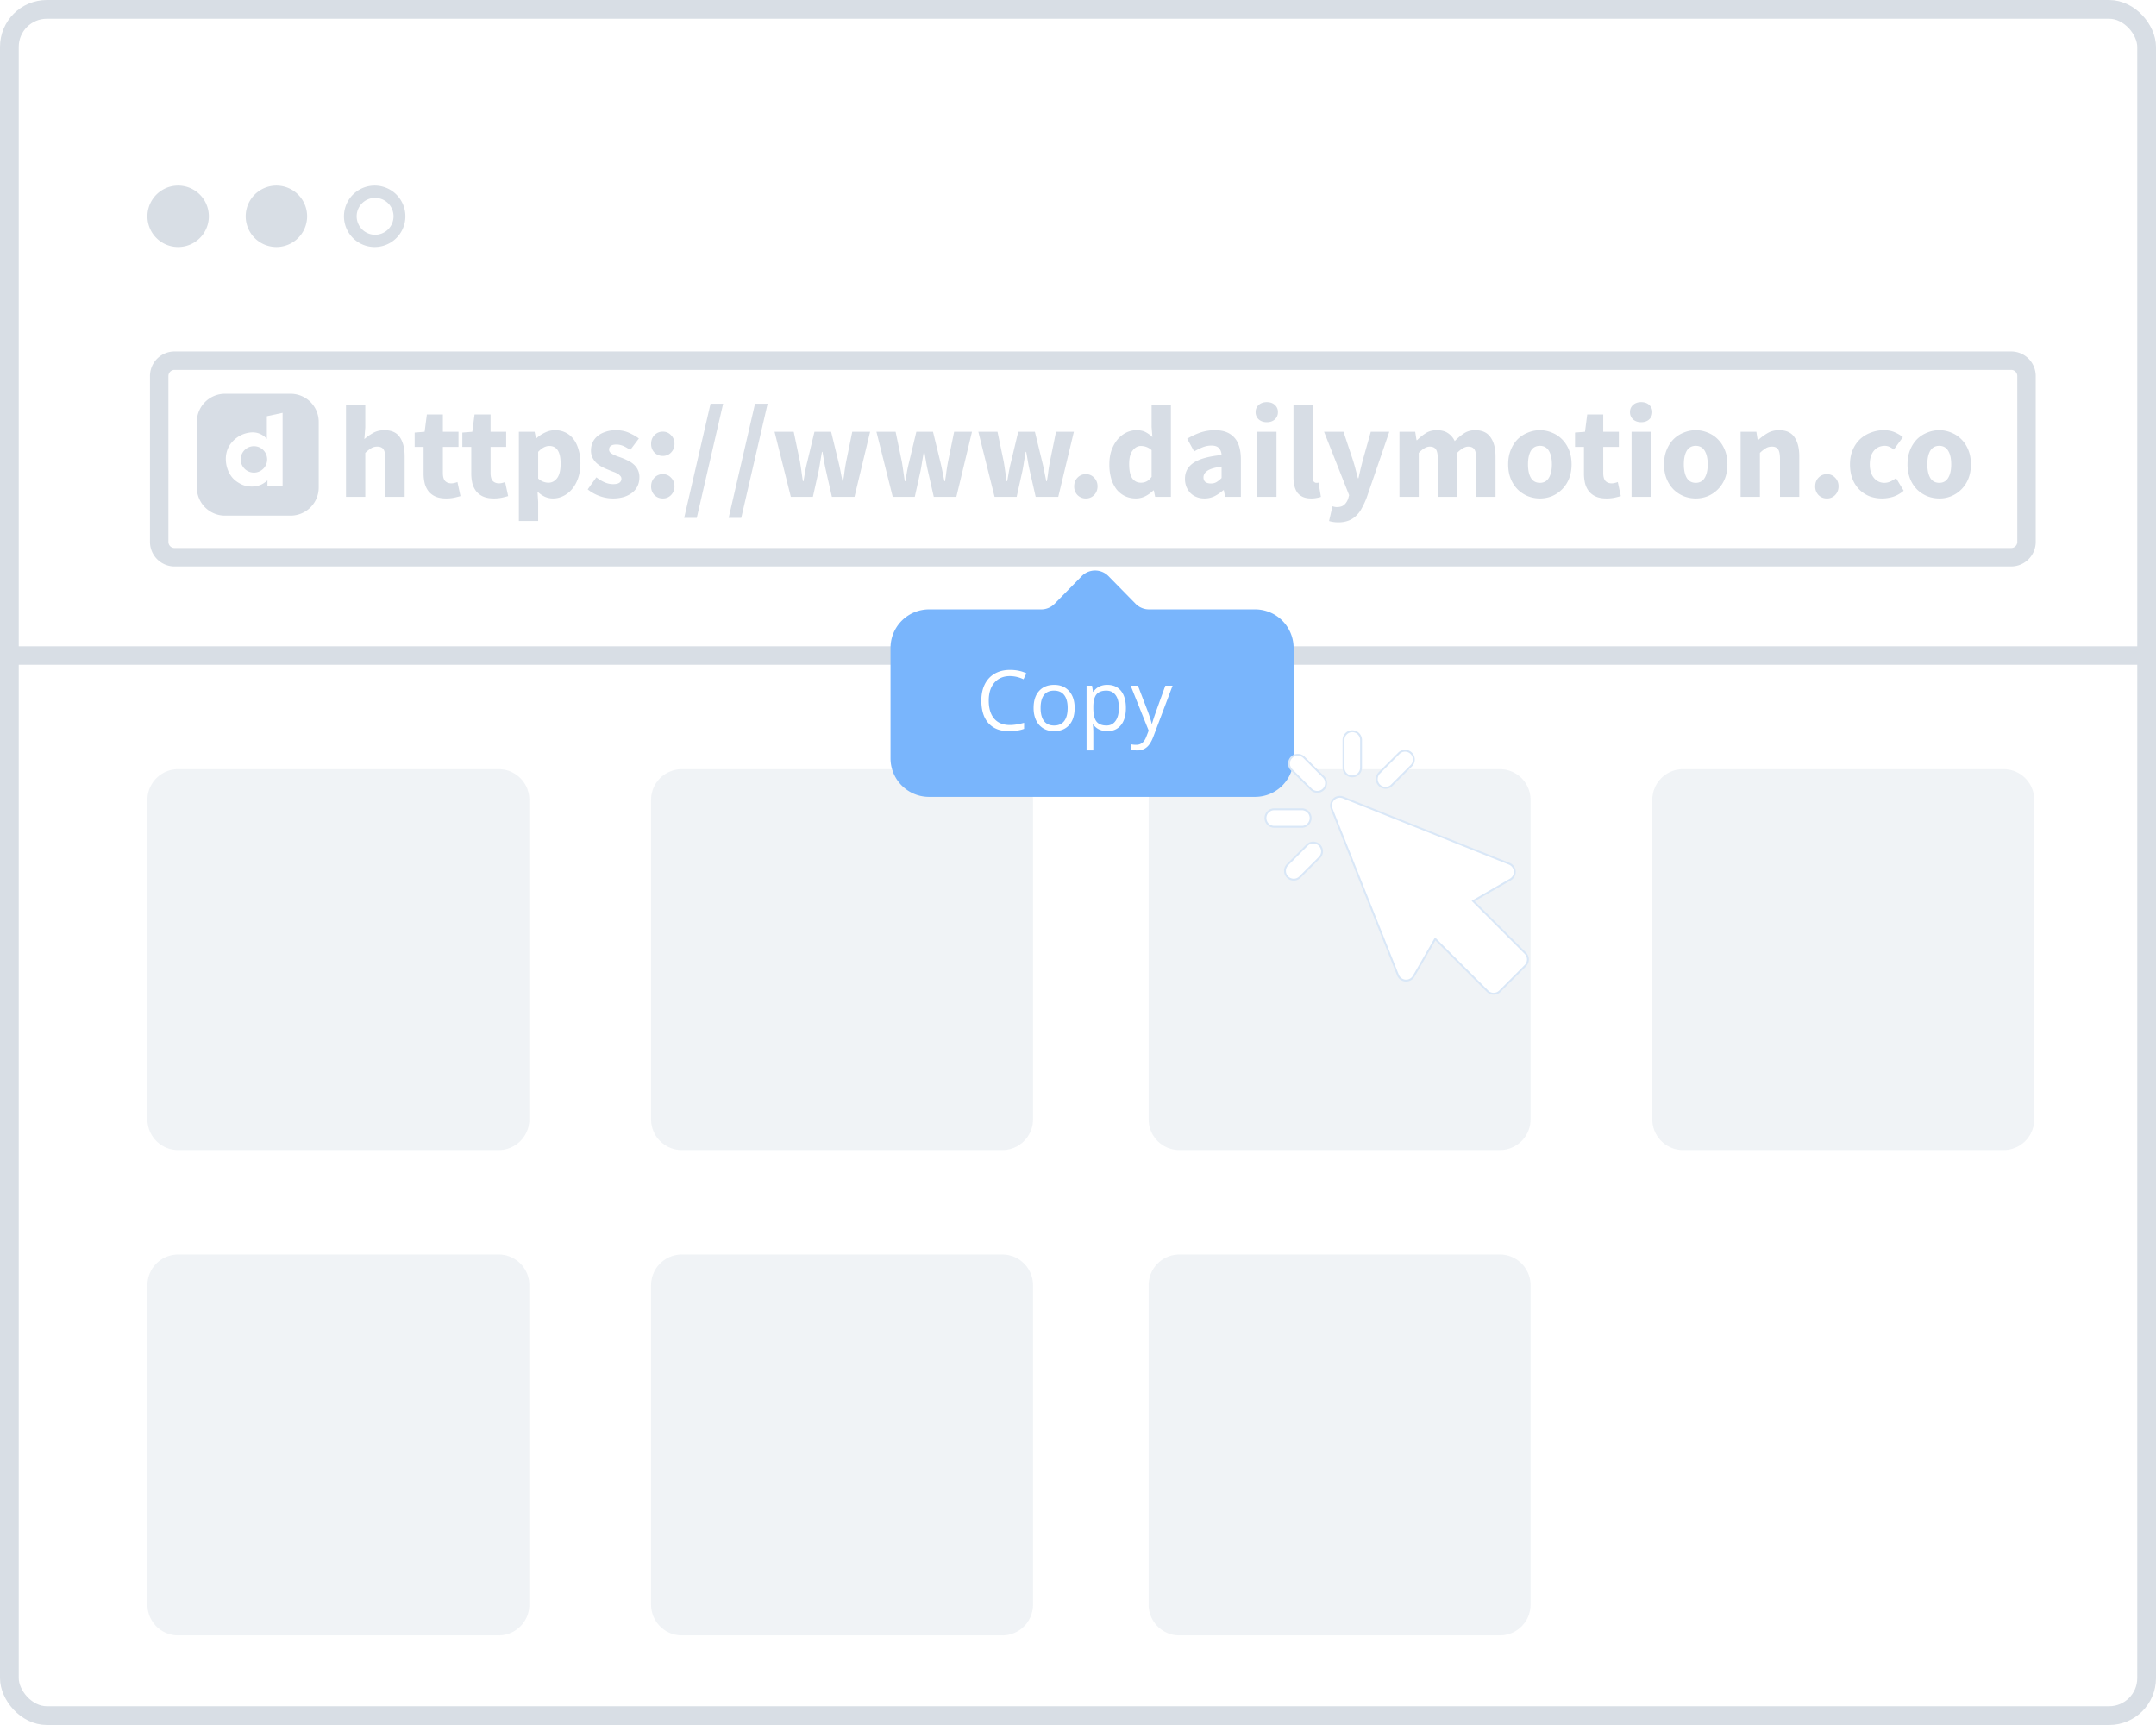 <svg width="230" height="184" viewBox="0 0 230 184" fill="none" xmlns="http://www.w3.org/2000/svg"><rect x="1" y="1" width="228" height="182" rx="4" fill="#fff" stroke="#D8DEE5" stroke-width="2"/><path fill-rule="evenodd" clip-rule="evenodd" d="M230 70.906H0V68.94h230v1.966z" fill="#D8DEE5"/><path fill-rule="evenodd" clip-rule="evenodd" d="M205.795 46.045a.983.983 0 010 1.39l-3.852 3.852a.983.983 0 01-1.39-1.39l3.852-3.852a.983.983 0 011.39 0z" fill="#fff"/><path fill-rule="evenodd" clip-rule="evenodd" d="M205.874 51.287a.983.983 0 01-1.39 0l-3.852-3.852a.983.983 0 111.39-1.39l3.852 3.852a.983.983 0 010 1.39z" fill="#fff"/><path fill-rule="evenodd" clip-rule="evenodd" d="M214.547 39.453H18.621a.655.655 0 00-.655.655v17.693c0 .362.293.655.655.655h195.926a.655.655 0 00.655-.655V40.108a.655.655 0 00-.655-.655zM18.621 37.487A2.621 2.621 0 0016 40.108v17.693a2.621 2.621 0 002.621 2.62h195.926a2.62 2.62 0 002.621-2.62V40.108a2.62 2.62 0 00-2.621-2.62H18.621z" fill="#D8DEE5"/><path fill="url(#paint0_linear)" d="M190 40h25v18h-25z"/><path d="M22.28 23.071a3.276 3.276 0 11-6.553 0 3.276 3.276 0 016.552 0zM32.763 23.071a3.276 3.276 0 11-6.552 0 3.276 3.276 0 016.552 0z" fill="#D8DEE5"/><path fill-rule="evenodd" clip-rule="evenodd" d="M39.971 25.037a1.966 1.966 0 100-3.931 1.966 1.966 0 000 3.931zm0 1.31a3.276 3.276 0 100-6.552 3.276 3.276 0 000 6.553z" fill="#D8DEE5"/><path opacity=".2" d="M15.727 85.322a3.276 3.276 0 013.276-3.277h34.19a3.276 3.276 0 013.276 3.277v34.074a3.276 3.276 0 01-3.276 3.276h-34.19a3.276 3.276 0 01-3.276-3.276V85.322zM69.459 85.322a3.276 3.276 0 013.276-3.277h34.19a3.276 3.276 0 013.276 3.277v34.074a3.276 3.276 0 01-3.276 3.276h-34.19a3.276 3.276 0 01-3.276-3.276V85.322zM122.536 85.322a3.276 3.276 0 013.276-3.277h34.19a3.276 3.276 0 013.276 3.277v34.074a3.276 3.276 0 01-3.276 3.276h-34.19a3.276 3.276 0 01-3.276-3.276V85.322zM176.268 85.322a3.276 3.276 0 013.276-3.277h34.19a3.276 3.276 0 013.276 3.277v34.074a3.276 3.276 0 01-3.276 3.276h-34.19a3.276 3.276 0 01-3.276-3.276V85.322zM15.727 137.088a3.276 3.276 0 013.276-3.276h34.19a3.276 3.276 0 013.276 3.276v34.074a3.277 3.277 0 01-3.276 3.277h-34.19a3.277 3.277 0 01-3.276-3.277v-34.074zM69.459 137.088a3.276 3.276 0 013.276-3.276h34.19a3.276 3.276 0 013.276 3.276v34.074a3.277 3.277 0 01-3.276 3.277h-34.19a3.277 3.277 0 01-3.276-3.277v-34.074zM122.536 137.088a3.276 3.276 0 013.276-3.276h34.19a3.276 3.276 0 013.276 3.276v34.074a3.277 3.277 0 01-3.276 3.277h-34.19a3.277 3.277 0 01-3.276-3.277v-34.074z" fill="#B8C3D2"/><path fill-rule="evenodd" clip-rule="evenodd" d="M122.571 65a1.999 1.999 0 01-1.427-.599l-2.893-2.946a2 2 0 00-2.854 0l-2.892 2.946c-.377.383-.891.6-1.428.6H99.111A4.111 4.111 0 0095 69.11V80.89C95 83.16 96.84 85 99.111 85h34.778c2.27 0 4.111-1.84 4.111-4.11V69.11a4.111 4.111 0 00-4.111-4.11h-11.318z" fill="#79B5FC"/><path d="M107.74 72.118c-.699 0-1.251.234-1.657.7-.403.464-.605 1.1-.605 1.91 0 .832.194 1.476.583 1.931.391.452.948.678 1.67.678.444 0 .95-.08 1.518-.239v.648c-.441.166-.984.248-1.631.248-.937 0-1.66-.284-2.17-.852-.508-.569-.761-1.376-.761-2.423 0-.655.121-1.23.365-1.722.246-.493.6-.873 1.061-1.14.464-.266 1.009-.4 1.635-.4.667 0 1.25.122 1.749.366l-.313.635a3.374 3.374 0 00-1.444-.34zm6.902 3.401c0 .777-.196 1.385-.587 1.823-.391.435-.932.652-1.622.652-.427 0-.805-.1-1.136-.3-.33-.2-.585-.487-.765-.861-.18-.374-.27-.812-.27-1.314 0-.777.195-1.381.583-1.813.389-.435.928-.653 1.618-.653.667 0 1.196.222 1.588.666.394.444.591 1.044.591 1.8zm-3.632 0c0 .61.122 1.073.366 1.392.243.32.601.479 1.074.479.473 0 .831-.158 1.074-.474.247-.32.37-.785.37-1.397 0-.606-.123-1.065-.37-1.378-.243-.316-.604-.474-1.083-.474-.472 0-.829.155-1.07.465-.24.31-.361.773-.361 1.387zm7.12 2.475a2.1 2.1 0 01-.852-.17 1.623 1.623 0 01-.644-.53h-.052c.035.278.052.542.052.791v1.962h-.722V73.14h.587l.1.653h.035c.186-.261.402-.45.648-.566a1.97 1.97 0 01.848-.174c.632 0 1.119.216 1.462.648.345.433.517 1.039.517 1.818 0 .783-.175 1.392-.526 1.827-.348.432-.832.648-1.453.648zm-.104-4.327c-.487 0-.84.135-1.057.404-.217.27-.329.699-.335 1.288v.16c0 .67.112 1.15.335 1.44.223.287.581.43 1.074.43.412 0 .734-.166.966-.5.235-.333.352-.792.352-1.378 0-.595-.117-1.05-.352-1.366-.232-.319-.56-.478-.983-.478zm2.592-.527h.774l1.044 2.719c.229.62.371 1.068.426 1.344h.035c.038-.148.116-.4.235-.757.122-.36.516-1.462 1.183-3.306h.774l-2.048 5.428c-.203.537-.441.917-.714 1.14-.269.226-.601.34-.996.34-.22 0-.437-.026-.652-.075v-.578c.159.035.338.052.535.052.496 0 .85-.279 1.061-.835l.265-.679-1.922-4.793z" fill="#fff"/><g filter="url(#filter0_dd)"><path fill-rule="evenodd" clip-rule="evenodd" d="M134.259 75.815c.517 0 .936-.419.936-.936v-2.943a.936.936 0 10-1.873 0v2.943c0 .517.42.936.937.936zm-6.473-2.029a.937.937 0 011.324 0l2.081 2.08a.938.938 0 01-1.325 1.325l-2.08-2.08a.936.936 0 010-1.325zm19.365 15.324l5.572 5.572a.936.936 0 010 1.324l-2.719 2.72a.936.936 0 01-1.324 0l-5.572-5.573-2.296 3.976a.935.935 0 01-1.681-.122l-7.07-17.729a.937.937 0 011.217-1.216l17.727 7.071a.937.937 0 01.121 1.68l-3.975 2.297zm-17.336-8.85a.936.936 0 00-.936-.937h-2.943a.936.936 0 000 1.873h2.943c.517 0 .936-.42.936-.937zm-2.46 4.97l2.081-2.08a.936.936 0 011.324 1.324l-2.081 2.08a.935.935 0 01-1.324 0 .936.936 0 010-1.324zm11.117-8.47a.935.935 0 11-1.324-1.324l2.081-2.08a.936.936 0 011.324 1.323l-2.081 2.081z" fill="#fff"/><path d="M129.11 73.786l.071-.07-.071.07zm-1.324 0l-.071-.07.071.07zm3.405 2.08l-.071.071.071-.07zm0 1.325l.07.07-.07-.07zm-1.325 0l-.07.07.07-.07zm-2.08-2.08l-.071.07.071-.07zm24.937 19.571l-.071.07.071-.07zm-5.572-5.572l-.05-.087-.113.065.092.092.071-.07zm5.572 6.896l.071.071-.071-.07zm-2.719 2.72l-.071-.071.071.07zm-1.324 0l.071-.071-.071.07zm-5.572-5.573l.071-.07-.092-.093-.066.113.087.05zm-2.296 3.976l-.087-.05.087.05zm-.878.465l.007-.1-.007.1zm-.803-.587l-.092.037.092-.037zm-7.07-17.729l.093-.037-.093.037zm.208-1.009l-.071-.07.071.07zm1.009-.207l-.037.093.037-.093zm17.727 7.071l-.037.093.037-.093zm.587.802l-.1.007.1-.007zm-.466.879l-.05-.087.05.087zm-22.247-5.618v.1-.1zm.557 1.953l-.071-.07.071.07zm-2.081 2.081l-.071-.07.071.07zm3.405-2.08l.07-.071-.07.07zm0 1.324l.07.07-.07-.07zm-2.081 2.08l-.071-.07.071.07zm-1.324 0l-.071.07v.001l.071-.07zm11.117-9.794l.071.07-.071-.07zm-1.324 0l-.07.07.07-.07zm0-1.324l.071.07-.071-.07zm2.081-2.08l-.071-.072.071.071zm1.324 0l.071-.072-.071.071zm0 1.323l-.071-.07.071.07zm-5.458.2a.837.837 0 01-.836.836v.2c.572 0 1.036-.464 1.036-1.036h-.2zm0-2.943v2.943h.2v-2.943h-.2zm-.836-.836c.462 0 .836.375.836.836h.2c0-.572-.464-1.036-1.036-1.036v.2zm-.837.836c0-.462.375-.836.837-.836v-.2c-.573 0-1.037.464-1.037 1.036h.2zm0 2.943v-2.943h-.2v2.943h.2zm.837.836a.837.837 0 01-.837-.836h-.2c0 .572.464 1.036 1.037 1.036v-.2zm-5.078-2a1.037 1.037 0 00-1.466 0l.142.142a.837.837 0 011.183 0l.141-.142zm2.08 2.081l-2.08-2.08-.141.14 2.08 2.081.141-.141zm0 1.466a1.036 1.036 0 000-1.466l-.141.141a.836.836 0 010 1.183l.141.142zm-.732.303c.265 0 .53-.101.732-.303l-.141-.142a.832.832 0 01-.591.245v.2zm-.733-.303c.202.202.467.303.733.303v-.2a.835.835 0 01-.592-.245l-.141.142zm-2.081-2.08l2.081 2.08.141-.142-2.08-2.08-.142.141zm0-1.467a1.038 1.038 0 000 1.466l.142-.141a.836.836 0 010-1.183l-.142-.142zm25.079 20.896l-5.572-5.572-.142.141 5.572 5.573.142-.142zm0 1.466a1.038 1.038 0 000-1.466l-.142.142a.836.836 0 010 1.183l.142.141zm-2.719 2.72l2.719-2.72-.142-.141-2.719 2.719.142.141zm-.733.303c.275 0 .539-.11.733-.304l-.142-.141a.834.834 0 01-.591.245v.2zm-.733-.304c.194.195.458.304.733.304v-.2a.834.834 0 01-.591-.245l-.142.141zm-5.572-5.572l5.572 5.572.142-.141-5.572-5.572-.142.141zm-2.138 3.955l2.296-3.976-.174-.1-2.296 3.976.174.1zm-.972.515c.396.029.773-.172.972-.515l-.174-.1a.834.834 0 01-.784.415l-.014.2zm-.888-.65c.147.369.492.621.888.65l.014-.2a.837.837 0 01-.717-.524l-.185.074zm-7.071-17.729l7.071 17.73.185-.075-7.07-17.729-.186.074zm.23-1.116a1.037 1.037 0 00-.23 1.116l.186-.074a.835.835 0 01.186-.901l-.142-.141zm1.117-.23a1.037 1.037 0 00-1.117.23l.142.141a.836.836 0 01.901-.185l.074-.186zm17.727 7.071l-17.727-7.071-.074.186 17.727 7.07.074-.185zm.649.888a1.034 1.034 0 00-.649-.888l-.074.186a.837.837 0 01.524.716l.199-.014zm-.515.972c.344-.199.544-.576.515-.972l-.199.014a.835.835 0 01-.416.785l.1.173zm-3.975 2.296l3.975-2.296-.1-.173-3.975 2.296.1.173zm-18.322-9.773c.462 0 .836.375.836.836h.2c0-.572-.464-1.036-1.036-1.036v.2zm-2.943 0h2.943v-.2h-2.943v.2zm-.836.836c0-.462.375-.836.836-.836v-.2c-.572 0-1.036.464-1.036 1.036h.2zm.836.837a.836.836 0 01-.836-.837h-.2c0 .573.464 1.037 1.036 1.037v-.2zm2.943 0h-2.943v.2h2.943v-.2zm.836-.837a.836.836 0 01-.836.837v.2c.572 0 1.036-.464 1.036-1.037h-.2zm-.35 2.82l-2.081 2.08.141.142 2.081-2.081-.141-.141zm1.465 0a1.036 1.036 0 00-1.465 0l.141.141a.837.837 0 011.183 0l.141-.141zm0 1.465a1.036 1.036 0 000-1.465l-.141.141a.836.836 0 010 1.183l.141.141zm-2.08 2.08l2.08-2.08-.141-.141-2.081 2.08.142.142zm-.733.305c.265 0 .53-.102.733-.304l-.142-.141a.832.832 0 01-.591.245v.2zm-.733-.304c.202.202.468.303.733.303v-.2a.836.836 0 01-.592-.244l-.141.141zm0-1.466a1.036 1.036 0 000 1.466l.141-.141a.837.837 0 010-1.183l-.141-.142zm10.526-8.025c.266 0 .531-.101.733-.303l-.141-.142a.835.835 0 01-.592.245v.2zm-.732-.303c.202.202.467.303.732.303v-.2a.832.832 0 01-.591-.245l-.141.142zm0-1.466a1.036 1.036 0 000 1.466l.141-.142a.836.836 0 010-1.182l-.141-.142zm2.08-2.08l-2.08 2.08.141.142 2.08-2.081-.141-.142zm1.466 0a1.037 1.037 0 00-1.466 0l.141.14a.837.837 0 011.183 0l.142-.14zm0 1.465a1.038 1.038 0 000-1.466l-.142.142a.836.836 0 010 1.183l.142.141zm-2.081 2.08l2.081-2.08-.142-.141-2.08 2.08.141.142z" fill="#D9E7F7"/></g><path d="M36.91 53v-9.814h2.058v2.408l-.098 1.246c.261-.233.565-.448.91-.644.345-.205.756-.308 1.232-.308.756 0 1.302.247 1.638.742.345.495.518 1.18.518 2.058V53H41.11v-4.046c0-.504-.07-.85-.21-1.036-.13-.187-.345-.28-.644-.28-.261 0-.485.06-.672.182a3.596 3.596 0 00-.616.49V53H36.91zm10.672.168c-.43 0-.798-.065-1.106-.196a1.998 1.998 0 01-.742-.546 2.37 2.37 0 01-.42-.84 4.557 4.557 0 01-.126-1.106v-2.814h-.952V46.14l1.064-.084.238-1.848h1.708v1.848h1.666v1.61h-1.666v2.786c0 .392.08.677.238.854.168.168.387.252.658.252.112 0 .224-.014.336-.042.121-.028.229-.06.322-.098l.322 1.498a9.458 9.458 0 01-.658.168 4.1 4.1 0 01-.882.084zm5.086 0c-.43 0-.798-.065-1.106-.196a1.998 1.998 0 01-.742-.546 2.367 2.367 0 01-.42-.84 4.557 4.557 0 01-.126-1.106v-2.814h-.952V46.14l1.064-.084.238-1.848h1.708v1.848h1.666v1.61h-1.666v2.786c0 .392.08.677.238.854.168.168.387.252.658.252.112 0 .224-.014.336-.042.121-.028.229-.06.322-.098l.322 1.498a9.473 9.473 0 01-.658.168 4.1 4.1 0 01-.882.084zm2.685 2.408v-9.52h1.68l.14.686h.056c.271-.243.574-.443.91-.602.346-.168.7-.252 1.064-.252a2.5 2.5 0 011.134.252c.336.168.621.406.854.714.234.308.411.681.532 1.12.131.43.196.91.196 1.442 0 .597-.084 1.13-.252 1.596-.158.457-.378.85-.658 1.176-.27.317-.583.56-.938.728a2.436 2.436 0 01-1.078.252c-.298 0-.588-.06-.868-.182a2.9 2.9 0 01-.784-.546l.07 1.106v2.03h-2.058zm3.164-4.088c.355 0 .658-.159.91-.476.252-.327.378-.85.378-1.568 0-1.25-.401-1.876-1.204-1.876-.401 0-.798.21-1.19.63v2.842c.187.168.374.285.56.35.187.065.369.098.546.098zm6.837 1.68a4.11 4.11 0 01-1.414-.266 4.361 4.361 0 01-1.246-.7l.924-1.288c.318.243.621.425.91.546.29.121.584.182.882.182.308 0 .532-.051.672-.154a.507.507 0 00.21-.434.403.403 0 00-.126-.294 1.02 1.02 0 00-.322-.252c-.13-.075-.28-.14-.448-.196-.168-.065-.34-.135-.518-.21a6.562 6.562 0 01-.644-.294 2.863 2.863 0 01-.588-.406 2.166 2.166 0 01-.434-.574 1.7 1.7 0 01-.168-.77c0-.317.061-.611.182-.882.131-.27.313-.5.546-.686.234-.187.514-.331.84-.434.327-.112.691-.168 1.092-.168.532 0 1 .093 1.4.28.402.177.752.378 1.05.602l-.924 1.232a3.638 3.638 0 00-.742-.434 1.855 1.855 0 00-.728-.154c-.522 0-.784.182-.784.546 0 .112.038.21.112.294.075.075.173.145.294.21.131.065.276.13.434.196.168.056.341.117.518.182.224.084.444.182.658.294.224.103.425.233.602.392a1.76 1.76 0 01.616 1.4c0 .317-.06.611-.182.882-.12.27-.303.509-.546.714a2.911 2.911 0 01-.896.476 4.097 4.097 0 01-1.232.168zm5.353-4.536c-.354 0-.653-.121-.896-.364a1.31 1.31 0 01-.35-.924c0-.373.117-.681.35-.924.243-.252.542-.378.896-.378.355 0 .65.126.882.378.243.243.364.55.364.924 0 .364-.12.672-.364.924a1.172 1.172 0 01-.882.364zm0 4.536c-.354 0-.653-.121-.896-.364a1.31 1.31 0 01-.35-.924c0-.373.117-.681.35-.924.243-.252.542-.378.896-.378.355 0 .65.126.882.378.243.243.364.55.364.924 0 .364-.12.672-.364.924a1.172 1.172 0 01-.882.364zm2.28 2.072L75.8 43.06h1.344L74.33 55.24h-1.344zm4.744 0l2.814-12.18h1.344l-2.814 12.18H77.73zM84.365 53l-1.736-6.944h2.044l.672 3.22c.056.345.107.686.154 1.022.047.336.098.681.154 1.036h.056c.065-.355.126-.705.182-1.05.065-.345.14-.681.224-1.008l.77-3.22h1.778l.784 3.22c.084.345.159.686.224 1.022.065.336.135.681.21 1.036h.056c.065-.355.117-.7.154-1.036.047-.336.103-.677.168-1.022l.658-3.22h1.904L91.155 53h-2.408l-.63-2.772a18.16 18.16 0 01-.196-.98l-.182-1.05h-.056l-.182 1.05a17.98 17.98 0 01-.168.98L86.717 53h-2.352zm10.87 0l-1.737-6.944h2.044l.672 3.22c.056.345.107.686.154 1.022.047.336.098.681.154 1.036h.056c.065-.355.126-.705.182-1.05.065-.345.14-.681.224-1.008l.77-3.22h1.778l.784 3.22c.084.345.159.686.224 1.022.065.336.135.681.21 1.036h.056c.065-.355.117-.7.154-1.036.047-.336.103-.677.168-1.022l.658-3.22h1.904L102.024 53h-2.408l-.63-2.772a18.16 18.16 0 01-.196-.98l-.182-1.05h-.056l-.182 1.05a17.98 17.98 0 01-.168.98L97.586 53h-2.352zm10.868 0l-1.736-6.944h2.044l.672 3.22c.056.345.108.686.154 1.022.047.336.098.681.154 1.036h.056c.066-.355.126-.705.182-1.05.066-.345.14-.681.224-1.008l.77-3.22h1.778l.784 3.22c.084.345.159.686.224 1.022.066.336.136.681.21 1.036h.056c.066-.355.117-.7.154-1.036.047-.336.103-.677.168-1.022l.658-3.22h1.904L112.893 53h-2.408l-.63-2.772c-.074-.327-.14-.653-.196-.98-.056-.327-.116-.677-.182-1.05h-.056l-.182 1.05c-.046.327-.102.653-.168.98L108.455 53h-2.352zm9.735.168a1.22 1.22 0 01-.896-.364 1.311 1.311 0 01-.35-.924c0-.373.117-.681.35-.924.243-.252.542-.378.896-.378.355 0 .649.126.882.378.243.243.364.55.364.924 0 .364-.121.672-.364.924a1.17 1.17 0 01-.882.364zm5.349 0c-.43 0-.822-.084-1.176-.252a2.635 2.635 0 01-.896-.714 3.669 3.669 0 01-.574-1.148 5.44 5.44 0 01-.196-1.526c0-.57.079-1.078.238-1.526.168-.448.382-.826.644-1.134.27-.317.578-.56.924-.728a2.493 2.493 0 011.078-.252c.392 0 .714.065.966.196.252.13.499.308.742.532l-.084-1.064v-2.366h2.058V53h-1.68l-.14-.686h-.056a3.406 3.406 0 01-.854.616 2.254 2.254 0 01-.994.238zm.532-1.68c.224 0 .424-.047.602-.14.186-.093.364-.257.532-.49v-2.842a1.644 1.644 0 00-.574-.35 1.814 1.814 0 00-.574-.098c-.327 0-.616.159-.868.476-.252.308-.378.793-.378 1.456 0 .69.107 1.195.322 1.512.224.317.536.476.938.476zm6.765 1.68c-.317 0-.606-.056-.868-.168a1.831 1.831 0 01-.644-.434 2.282 2.282 0 01-.42-.672 2.368 2.368 0 01-.14-.826c0-.728.308-1.297.924-1.708.616-.41 1.61-.686 2.982-.826-.018-.308-.112-.55-.28-.728-.158-.187-.429-.28-.812-.28a2.54 2.54 0 00-.896.168 6.665 6.665 0 00-.938.462l-.742-1.358a7.36 7.36 0 011.4-.658 4.847 4.847 0 011.568-.252c.896 0 1.578.257 2.044.77.476.504.714 1.293.714 2.366V53h-1.68l-.14-.714h-.056a4.64 4.64 0 01-.938.644 2.432 2.432 0 01-1.078.238zm.7-1.596c.234 0 .434-.051.602-.154a2.92 2.92 0 00.532-.434v-1.218c-.728.103-1.232.252-1.512.448s-.42.43-.42.7c0 .224.07.392.21.504.15.103.346.154.588.154zM134.117 53v-6.944h2.058V53h-2.058zm1.022-7.966c-.345 0-.63-.098-.854-.294a1.017 1.017 0 01-.336-.784c0-.317.112-.574.336-.77.224-.196.509-.294.854-.294.355 0 .639.098.854.294a.974.974 0 01.336.77c0 .317-.112.579-.336.784-.215.196-.499.294-.854.294zm4.737 8.134c-.354 0-.653-.056-.896-.168a1.54 1.54 0 01-.588-.462 2.157 2.157 0 01-.308-.728 4.414 4.414 0 01-.098-.966v-7.658h2.058v7.742c0 .215.038.364.112.448.084.084.168.126.252.126h.112c.038 0 .084-.01.14-.028l.252 1.526a1.923 1.923 0 01-.434.112 2.808 2.808 0 01-.602.056zm2.886 2.548c-.215 0-.397-.014-.546-.042a2.258 2.258 0 01-.434-.098l.364-1.568c.065.019.14.037.224.056.084.019.163.028.238.028.345 0 .611-.084.798-.252.187-.168.327-.387.42-.658l.098-.364-2.674-6.762h2.072l.994 2.982c.103.317.196.64.28.966.084.327.173.663.266 1.008h.056l.224-.98c.084-.336.168-.667.252-.994l.84-2.982h1.974L145.8 53.07a8.282 8.282 0 01-.532 1.148 2.873 2.873 0 01-.63.826 2.285 2.285 0 01-.812.504 3.03 3.03 0 01-1.064.168zM149.293 53v-6.944h1.68l.14.896h.056c.289-.29.597-.537.924-.742.326-.215.718-.322 1.176-.322.494 0 .891.103 1.19.308a2 2 0 01.728.854c.308-.317.63-.588.966-.812.345-.233.751-.35 1.218-.35.746 0 1.292.252 1.638.756.354.495.532 1.176.532 2.044V53h-2.058v-4.046c0-.504-.07-.85-.21-1.036-.131-.187-.346-.28-.644-.28-.346 0-.742.224-1.19.672V53h-2.058v-4.046c0-.504-.07-.85-.21-1.036-.131-.187-.346-.28-.644-.28-.355 0-.747.224-1.176.672V53h-2.058zm14.986.168a3.5 3.5 0 01-1.274-.238 3.397 3.397 0 01-1.092-.714 3.456 3.456 0 01-.742-1.134c-.187-.457-.28-.975-.28-1.554 0-.579.093-1.092.28-1.54.186-.457.434-.84.742-1.148a3.212 3.212 0 011.092-.7 3.33 3.33 0 011.274-.252c.438 0 .858.084 1.26.252.41.159.77.392 1.078.7.317.308.569.69.756 1.148.186.448.28.961.28 1.54 0 .579-.094 1.097-.28 1.554a3.365 3.365 0 01-1.834 1.848 3.4 3.4 0 01-1.26.238zm0-1.666c.42 0 .737-.177.952-.532.214-.355.322-.835.322-1.442s-.108-1.087-.322-1.442c-.215-.355-.532-.532-.952-.532-.43 0-.752.177-.966.532-.206.355-.308.835-.308 1.442s.102 1.087.308 1.442c.214.355.536.532.966.532zm7.088 1.666c-.429 0-.798-.065-1.106-.196a2.003 2.003 0 01-.742-.546 2.39 2.39 0 01-.42-.84 4.557 4.557 0 01-.126-1.106v-2.814h-.952V46.14l1.064-.084.238-1.848h1.708v1.848h1.666v1.61h-1.666v2.786c0 .392.08.677.238.854.168.168.388.252.658.252.112 0 .224-.014.336-.042.122-.028.229-.06.322-.098l.322 1.498a9.372 9.372 0 01-.658.168 4.1 4.1 0 01-.882.084zm2.686-.168v-6.944h2.058V53h-2.058zm1.022-7.966c-.346 0-.63-.098-.854-.294a1.017 1.017 0 01-.336-.784c0-.317.112-.574.336-.77.224-.196.508-.294.854-.294.354 0 .639.098.854.294a.974.974 0 01.336.77c0 .317-.112.579-.336.784-.215.196-.5.294-.854.294zm5.829 8.134a3.5 3.5 0 01-1.274-.238 3.397 3.397 0 01-1.092-.714 3.456 3.456 0 01-.742-1.134c-.187-.457-.28-.975-.28-1.554 0-.579.093-1.092.28-1.54.186-.457.434-.84.742-1.148a3.212 3.212 0 011.092-.7 3.33 3.33 0 011.274-.252c.438 0 .858.084 1.26.252.41.159.77.392 1.078.7.317.308.569.69.756 1.148.186.448.28.961.28 1.54 0 .579-.094 1.097-.28 1.554a3.365 3.365 0 01-1.834 1.848 3.4 3.4 0 01-1.26.238zm0-1.666c.42 0 .737-.177.952-.532.214-.355.322-.835.322-1.442s-.108-1.087-.322-1.442c-.215-.355-.532-.532-.952-.532-.43 0-.752.177-.966.532-.206.355-.308.835-.308 1.442s.102 1.087.308 1.442c.214.355.536.532.966.532zM185.687 53v-6.944h1.68l.14.882h.056c.299-.28.626-.523.98-.728.355-.215.77-.322 1.246-.322.756 0 1.302.247 1.638.742.346.495.518 1.18.518 2.058V53h-2.058v-4.046c0-.504-.07-.85-.21-1.036-.13-.187-.345-.28-.644-.28-.261 0-.485.06-.672.182a3.623 3.623 0 00-.616.49V53h-2.058zm9.202.168c-.355 0-.653-.121-.896-.364a1.311 1.311 0 01-.35-.924c0-.373.117-.681.35-.924.243-.252.541-.378.896-.378s.649.126.882.378c.243.243.364.55.364.924 0 .364-.121.672-.364.924a1.17 1.17 0 01-.882.364zm5.895 0c-.486 0-.938-.08-1.358-.238a3.243 3.243 0 01-1.078-.714 3.29 3.29 0 01-.728-1.134c-.178-.457-.266-.975-.266-1.554 0-.579.098-1.092.294-1.54.196-.457.457-.84.784-1.148a3.422 3.422 0 011.162-.7 3.801 3.801 0 011.372-.252c.429 0 .807.07 1.134.21.336.14.634.317.896.532l-.966 1.33c-.327-.27-.64-.406-.938-.406-.504 0-.901.177-1.19.532-.29.355-.434.835-.434 1.442s.144 1.087.434 1.442c.298.355.672.532 1.12.532.224 0 .438-.047.644-.14.214-.103.415-.224.602-.364l.812 1.344a3.246 3.246 0 01-1.12.644 4.06 4.06 0 01-1.176.182zm6.096 0c-.438 0-.863-.08-1.274-.238a3.419 3.419 0 01-1.092-.714 3.472 3.472 0 01-.742-1.134 4.094 4.094 0 01-.28-1.554c0-.579.094-1.092.28-1.54a3.44 3.44 0 01.742-1.148 3.231 3.231 0 011.092-.7 3.338 3.338 0 011.274-.252c.439 0 .859.084 1.26.252.411.159.77.392 1.078.7.318.308.57.69.756 1.148.187.448.28.961.28 1.54 0 .579-.093 1.097-.28 1.554a3.336 3.336 0 01-.756 1.134 3.243 3.243 0 01-2.338.952zm0-1.666c.42 0 .738-.177.952-.532.215-.355.322-.835.322-1.442s-.107-1.087-.322-1.442c-.214-.355-.532-.532-.952-.532-.429 0-.751.177-.966.532-.205.355-.308.835-.308 1.442s.103 1.087.308 1.442c.215.355.537.532.966.532zM31 42h-7a3 3 0 00-3 3v7a3 3 0 003 3h7a3 3 0 003-3v-7a3 3 0 00-3-3z" fill="#D7DDE5"/><path d="M28.467 44.393v2.433s-.627-.871-1.87-.681a3.019 3.019 0 00-1.49.662c-.323.276-.606.609-.778 1a2.775 2.775 0 00-.215.755c-.125 1.02.254 2.184 1.116 2.79.246.172.559.353.849.436.558.161 1.167.153 1.709-.063.147-.059.286-.139.415-.23.054-.04.33-.212.33-.278l-.003.64 1.618-.002v-7.82l-1.681.358zm-1.325 6.018a1.41 1.41 0 110-2.818 1.41 1.41 0 010 2.818z" fill="#fff"/><defs><linearGradient id="paint0_linear" x1="207.187" y1="50.5" x2="180.106" y2="50.282" gradientUnits="userSpaceOnUse"><stop stop-color="#fff"/><stop offset="1" stop-color="#fff" stop-opacity="0"/></linearGradient><filter id="filter0_dd" x="89.9" y="32.9" width="108.197" height="108.2" filterUnits="userSpaceOnUse" color-interpolation-filters="sRGB"><feFlood flood-opacity="0" result="BackgroundImageFix"/><feColorMatrix in="SourceAlpha" values="0 0 0 0 0 0 0 0 0 0 0 0 0 0 0 0 0 0 127 0"/><feOffset dx="5" dy="2"/><feGaussianBlur stdDeviation="20"/><feColorMatrix values="0 0 0 0 0 0 0 0 0 0.461 0 0 0 0 1 0 0 0 0.66 0"/><feBlend in2="BackgroundImageFix" result="effect1_dropShadow"/><feColorMatrix in="SourceAlpha" values="0 0 0 0 0 0 0 0 0 0 0 0 0 0 0 0 0 0 127 0"/><feOffset dx="5" dy="5"/><feGaussianBlur stdDeviation="5"/><feColorMatrix values="0 0 0 0 0.383 0 0 0 0 0.361 0 0 0 0 0.361 0 0 0 0.08 0"/><feBlend in2="effect1_dropShadow" result="effect2_dropShadow"/><feBlend in="SourceGraphic" in2="effect2_dropShadow" result="shape"/></filter></defs></svg>
